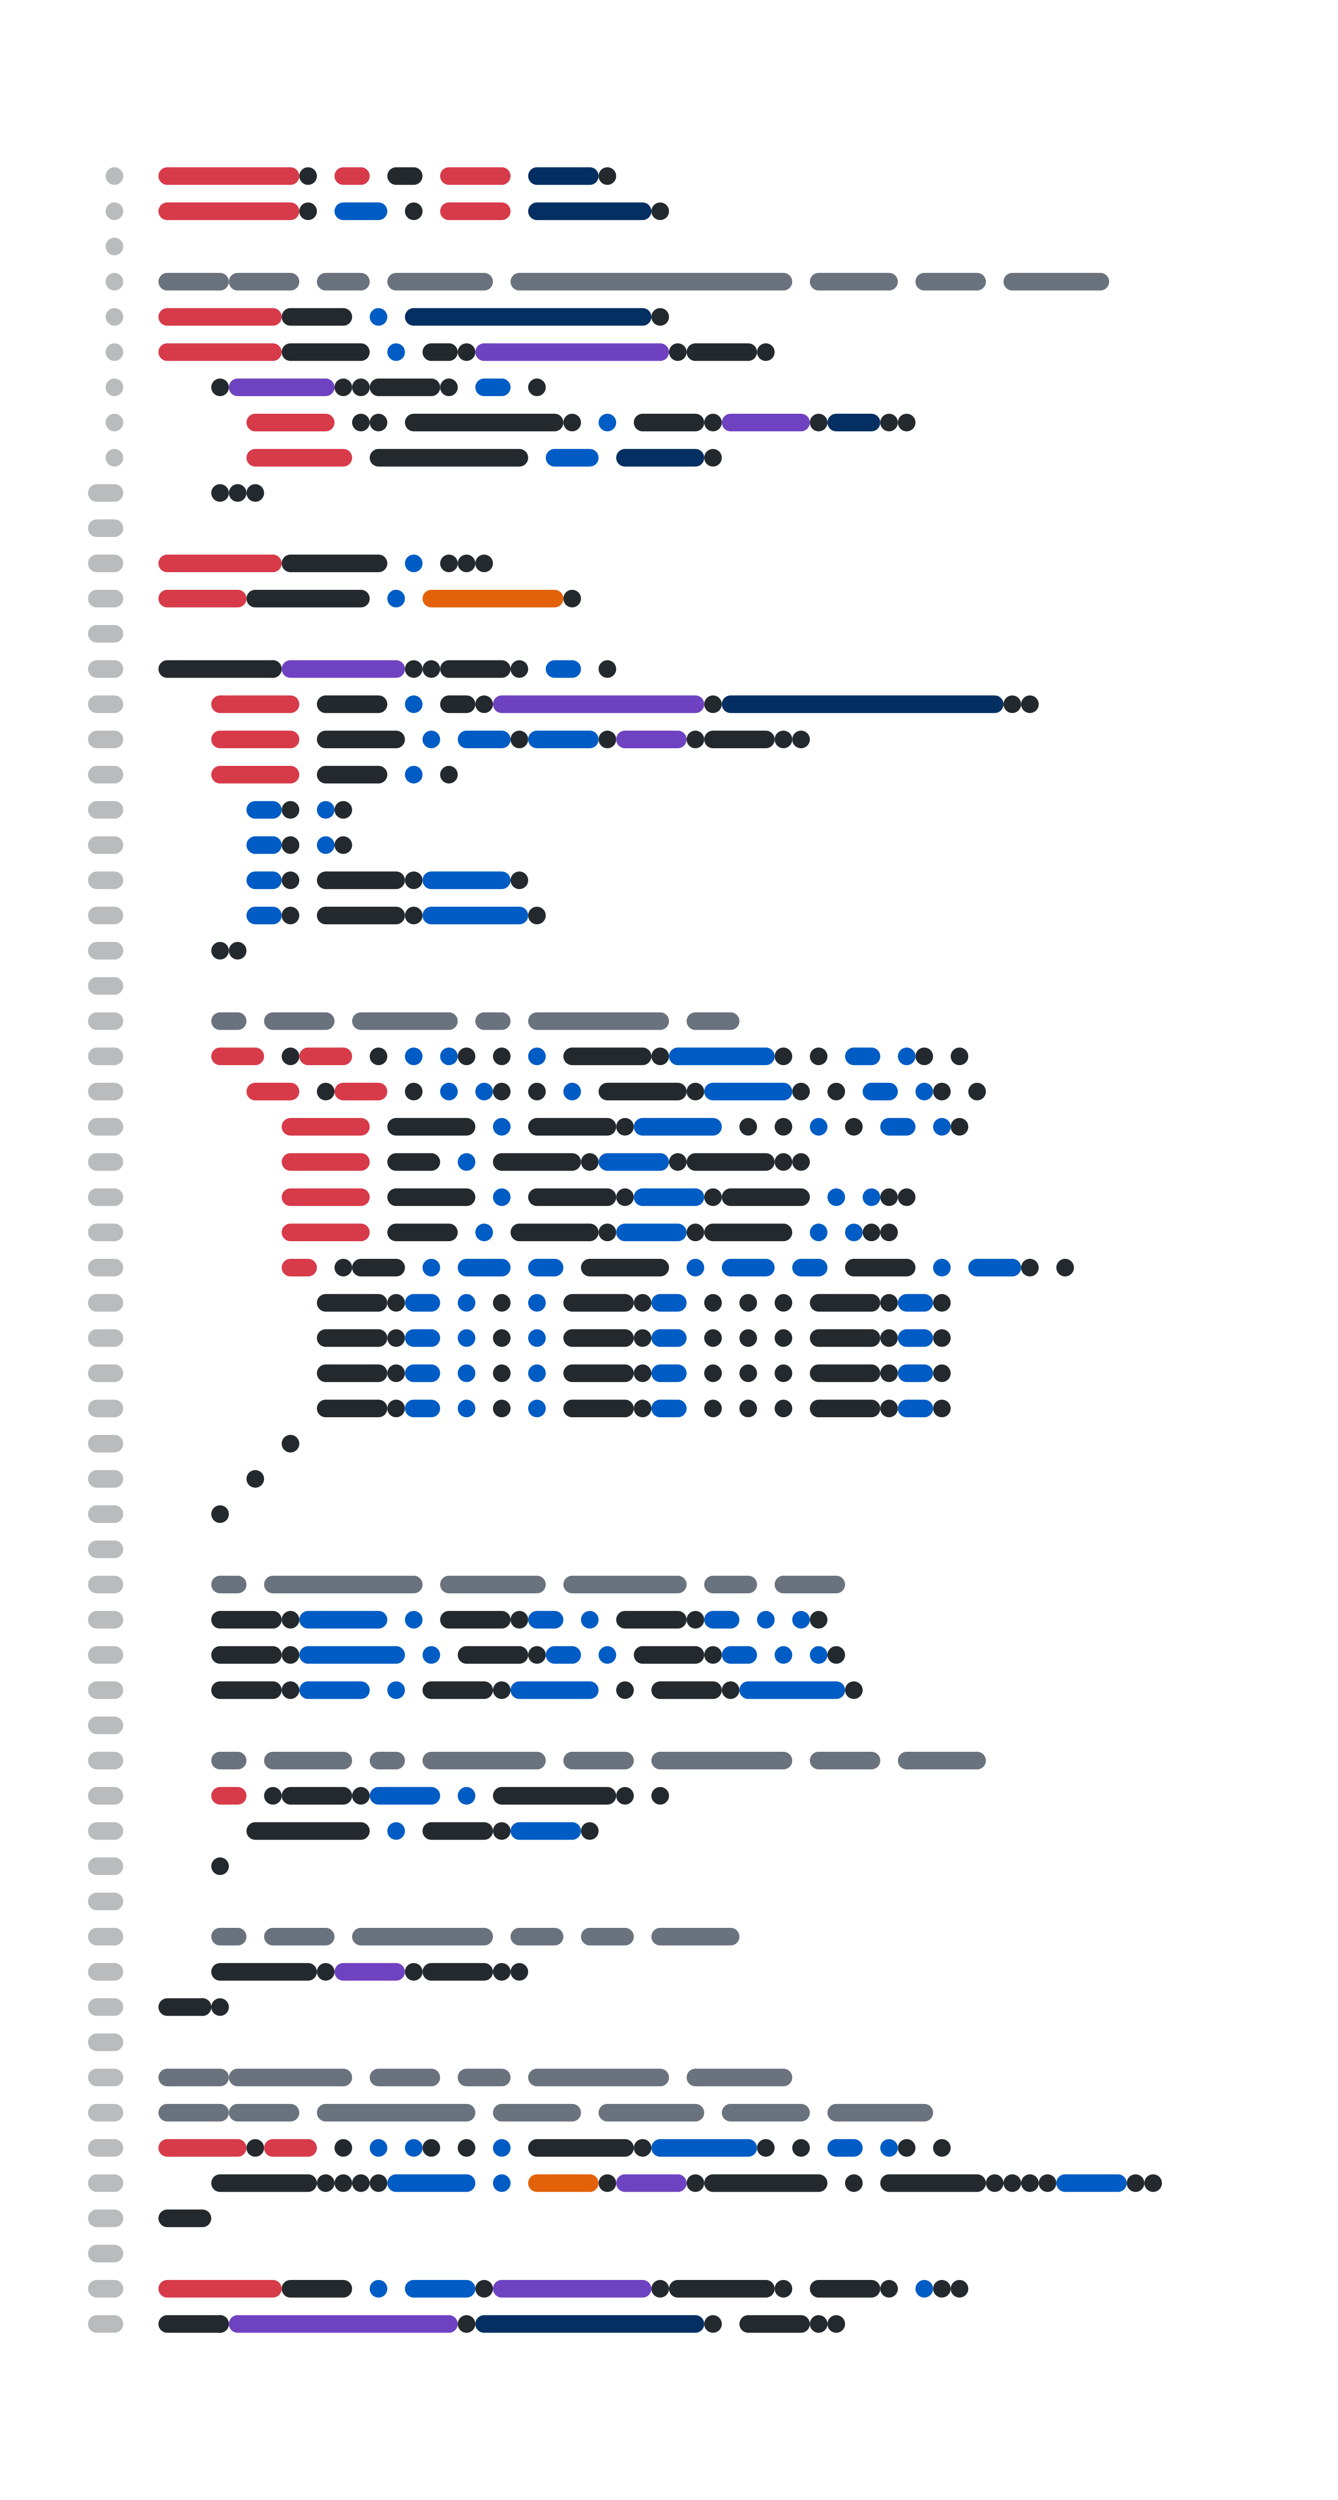 <svg xmlns="http://www.w3.org/2000/svg" xmlns:xlink="http://www.w3.org/1999/xlink" width="380" height="710" viewBox="0 0 380 710">
  <rect class="background" x="0" y="0" width="380" height="710" fill="#ffffff" />
  <g class="code" stroke-linecap="round" stroke-width="5">
    <g class="line">
      <line x1="47.5" y1="50" x2="82.5" y2="50" stroke="#d73a49" />
      <line x1="87.5" y1="50" x2="87.5" y2="50" stroke="#24292e" />
      <line x1="97.5" y1="50" x2="102.5" y2="50" stroke="#d73a49" />
      <line x1="112.5" y1="50" x2="117.5" y2="50" stroke="#24292e" />
      <line x1="127.5" y1="50" x2="142.5" y2="50" stroke="#d73a49" />
      <line x1="152.5" y1="50" x2="167.5" y2="50" stroke="#032f62" />
      <line x1="172.5" y1="50" x2="172.5" y2="50" stroke="#24292e" />
    </g>
    <g class="line">
      <line x1="47.5" y1="60" x2="82.5" y2="60" stroke="#d73a49" />
      <line x1="87.5" y1="60" x2="87.5" y2="60" stroke="#24292e" />
      <line x1="97.5" y1="60" x2="107.5" y2="60" stroke="#005cc5" />
      <line x1="117.5" y1="60" x2="117.5" y2="60" stroke="#24292e" />
      <line x1="127.5" y1="60" x2="142.5" y2="60" stroke="#d73a49" />
      <line x1="152.5" y1="60" x2="182.5" y2="60" stroke="#032f62" />
      <line x1="187.5" y1="60" x2="187.5" y2="60" stroke="#24292e" />
    </g>
    <g class="line">
      <line x1="47.5" y1="80" x2="62.5" y2="80" stroke="#6a737d" />
      <line x1="67.5" y1="80" x2="82.5" y2="80" stroke="#6a737d" />
      <line x1="92.5" y1="80" x2="102.5" y2="80" stroke="#6a737d" />
      <line x1="112.5" y1="80" x2="137.5" y2="80" stroke="#6a737d" />
      <line x1="147.5" y1="80" x2="222.5" y2="80" stroke="#6a737d" />
      <line x1="232.5" y1="80" x2="252.5" y2="80" stroke="#6a737d" />
      <line x1="262.5" y1="80" x2="277.5" y2="80" stroke="#6a737d" />
      <line x1="287.5" y1="80" x2="312.5" y2="80" stroke="#6a737d" />
    </g>
    <g class="line">
      <line x1="47.5" y1="90" x2="77.5" y2="90" stroke="#d73a49" />
      <line x1="82.5" y1="90" x2="97.5" y2="90" stroke="#24292e" />
      <line x1="107.5" y1="90" x2="107.5" y2="90" stroke="#005cc5" />
      <line x1="117.5" y1="90" x2="182.5" y2="90" stroke="#032f62" />
      <line x1="187.5" y1="90" x2="187.5" y2="90" stroke="#24292e" />
    </g>
    <g class="line">
      <line x1="47.5" y1="100" x2="77.5" y2="100" stroke="#d73a49" />
      <line x1="82.5" y1="100" x2="102.5" y2="100" stroke="#24292e" />
      <line x1="112.5" y1="100" x2="112.5" y2="100" stroke="#005cc5" />
      <line x1="122.5" y1="100" x2="127.5" y2="100" stroke="#24292e" />
      <line x1="132.5" y1="100" x2="132.5" y2="100" stroke="#24292e" />
      <line x1="137.5" y1="100" x2="187.5" y2="100" stroke="#6f42c1" />
      <line x1="192.5" y1="100" x2="192.5" y2="100" stroke="#24292e" />
      <line x1="197.5" y1="100" x2="212.5" y2="100" stroke="#24292e" />
      <line x1="217.5" y1="100" x2="217.5" y2="100" stroke="#24292e" />
    </g>
    <g class="line">
      <line x1="62.5" y1="110" x2="62.5" y2="110" stroke="#24292e" />
      <line x1="67.5" y1="110" x2="92.5" y2="110" stroke="#6f42c1" />
      <line x1="97.5" y1="110" x2="97.5" y2="110" stroke="#24292e" />
      <line x1="102.5" y1="110" x2="102.5" y2="110" stroke="#24292e" />
      <line x1="107.5" y1="110" x2="122.5" y2="110" stroke="#24292e" />
      <line x1="127.5" y1="110" x2="127.5" y2="110" stroke="#24292e" />
      <line x1="137.5" y1="110" x2="142.5" y2="110" stroke="#005cc5" />
      <line x1="152.5" y1="110" x2="152.5" y2="110" stroke="#24292e" />
    </g>
    <g class="line">
      <line x1="72.5" y1="120" x2="92.5" y2="120" stroke="#d73a49" />
      <line x1="102.5" y1="120" x2="102.5" y2="120" stroke="#24292e" />
      <line x1="107.5" y1="120" x2="107.5" y2="120" stroke="#24292e" />
      <line x1="117.5" y1="120" x2="157.5" y2="120" stroke="#24292e" />
      <line x1="162.5" y1="120" x2="162.5" y2="120" stroke="#24292e" />
      <line x1="172.5" y1="120" x2="172.5" y2="120" stroke="#005cc5" />
      <line x1="182.5" y1="120" x2="197.5" y2="120" stroke="#24292e" />
      <line x1="202.5" y1="120" x2="202.5" y2="120" stroke="#24292e" />
      <line x1="207.5" y1="120" x2="227.5" y2="120" stroke="#6f42c1" />
      <line x1="232.5" y1="120" x2="232.5" y2="120" stroke="#24292e" />
      <line x1="237.5" y1="120" x2="247.5" y2="120" stroke="#032f62" />
      <line x1="252.5" y1="120" x2="252.5" y2="120" stroke="#24292e" />
      <line x1="257.5" y1="120" x2="257.5" y2="120" stroke="#24292e" />
    </g>
    <g class="line">
      <line x1="72.5" y1="130" x2="97.5" y2="130" stroke="#d73a49" />
      <line x1="107.5" y1="130" x2="147.5" y2="130" stroke="#24292e" />
      <line x1="157.5" y1="130" x2="167.5" y2="130" stroke="#005cc5" />
      <line x1="177.5" y1="130" x2="197.5" y2="130" stroke="#032f62" />
      <line x1="202.5" y1="130" x2="202.5" y2="130" stroke="#24292e" />
    </g>
    <g class="line">
      <line x1="62.5" y1="140" x2="62.5" y2="140" stroke="#24292e" />
      <line x1="67.5" y1="140" x2="67.5" y2="140" stroke="#24292e" />
      <line x1="72.5" y1="140" x2="72.5" y2="140" stroke="#24292e" />
    </g>
    <g class="line">
      <line x1="47.5" y1="160" x2="77.5" y2="160" stroke="#d73a49" />
      <line x1="82.5" y1="160" x2="107.5" y2="160" stroke="#24292e" />
      <line x1="117.5" y1="160" x2="117.5" y2="160" stroke="#005cc5" />
      <line x1="127.5" y1="160" x2="127.5" y2="160" stroke="#24292e" />
      <line x1="132.5" y1="160" x2="132.5" y2="160" stroke="#24292e" />
      <line x1="137.5" y1="160" x2="137.5" y2="160" stroke="#24292e" />
    </g>
    <g class="line">
      <line x1="47.5" y1="170" x2="67.5" y2="170" stroke="#d73a49" />
      <line x1="72.5" y1="170" x2="102.5" y2="170" stroke="#24292e" />
      <line x1="112.5" y1="170" x2="112.5" y2="170" stroke="#005cc5" />
      <line x1="122.5" y1="170" x2="157.5" y2="170" stroke="#e36209" />
      <line x1="162.5" y1="170" x2="162.5" y2="170" stroke="#24292e" />
    </g>
    <g class="line">
      <line x1="47.5" y1="190" x2="77.5" y2="190" stroke="#24292e" />
      <line x1="77.5" y1="190" x2="77.5" y2="190" stroke="#24292e" />
      <line x1="82.5" y1="190" x2="112.5" y2="190" stroke="#6f42c1" />
      <line x1="117.5" y1="190" x2="117.5" y2="190" stroke="#24292e" />
      <line x1="122.5" y1="190" x2="122.5" y2="190" stroke="#24292e" />
      <line x1="127.5" y1="190" x2="142.5" y2="190" stroke="#24292e" />
      <line x1="147.5" y1="190" x2="147.5" y2="190" stroke="#24292e" />
      <line x1="157.5" y1="190" x2="162.5" y2="190" stroke="#005cc5" />
      <line x1="172.5" y1="190" x2="172.5" y2="190" stroke="#24292e" />
    </g>
    <g class="line">
      <line x1="62.5" y1="200" x2="82.5" y2="200" stroke="#d73a49" />
      <line x1="92.5" y1="200" x2="107.5" y2="200" stroke="#24292e" />
      <line x1="117.5" y1="200" x2="117.5" y2="200" stroke="#005cc5" />
      <line x1="127.5" y1="200" x2="132.5" y2="200" stroke="#24292e" />
      <line x1="137.5" y1="200" x2="137.5" y2="200" stroke="#24292e" />
      <line x1="142.5" y1="200" x2="197.5" y2="200" stroke="#6f42c1" />
      <line x1="202.5" y1="200" x2="202.5" y2="200" stroke="#24292e" />
      <line x1="207.5" y1="200" x2="282.5" y2="200" stroke="#032f62" />
      <line x1="287.5" y1="200" x2="287.5" y2="200" stroke="#24292e" />
      <line x1="292.5" y1="200" x2="292.5" y2="200" stroke="#24292e" />
    </g>
    <g class="line">
      <line x1="62.5" y1="210" x2="82.5" y2="210" stroke="#d73a49" />
      <line x1="92.5" y1="210" x2="112.5" y2="210" stroke="#24292e" />
      <line x1="122.5" y1="210" x2="122.5" y2="210" stroke="#005cc5" />
      <line x1="132.5" y1="210" x2="142.5" y2="210" stroke="#005cc5" />
      <line x1="147.5" y1="210" x2="147.5" y2="210" stroke="#24292e" />
      <line x1="152.5" y1="210" x2="167.5" y2="210" stroke="#005cc5" />
      <line x1="172.5" y1="210" x2="172.5" y2="210" stroke="#24292e" />
      <line x1="177.5" y1="210" x2="192.5" y2="210" stroke="#6f42c1" />
      <line x1="197.5" y1="210" x2="197.5" y2="210" stroke="#24292e" />
      <line x1="202.5" y1="210" x2="217.5" y2="210" stroke="#24292e" />
      <line x1="222.5" y1="210" x2="222.5" y2="210" stroke="#24292e" />
      <line x1="227.5" y1="210" x2="227.5" y2="210" stroke="#24292e" />
    </g>
    <g class="line">
      <line x1="62.5" y1="220" x2="82.5" y2="220" stroke="#d73a49" />
      <line x1="92.5" y1="220" x2="107.5" y2="220" stroke="#24292e" />
      <line x1="117.5" y1="220" x2="117.5" y2="220" stroke="#005cc5" />
      <line x1="127.5" y1="220" x2="127.5" y2="220" stroke="#24292e" />
    </g>
    <g class="line">
      <line x1="72.5" y1="230" x2="77.5" y2="230" stroke="#005cc5" />
      <line x1="82.5" y1="230" x2="82.5" y2="230" stroke="#24292e" />
      <line x1="92.5" y1="230" x2="92.5" y2="230" stroke="#005cc5" />
      <line x1="97.5" y1="230" x2="97.5" y2="230" stroke="#24292e" />
    </g>
    <g class="line">
      <line x1="72.5" y1="240" x2="77.5" y2="240" stroke="#005cc5" />
      <line x1="82.5" y1="240" x2="82.5" y2="240" stroke="#24292e" />
      <line x1="92.5" y1="240" x2="92.5" y2="240" stroke="#005cc5" />
      <line x1="97.5" y1="240" x2="97.5" y2="240" stroke="#24292e" />
    </g>
    <g class="line">
      <line x1="72.5" y1="250" x2="77.5" y2="250" stroke="#005cc5" />
      <line x1="82.5" y1="250" x2="82.5" y2="250" stroke="#24292e" />
      <line x1="92.5" y1="250" x2="112.5" y2="250" stroke="#24292e" />
      <line x1="117.5" y1="250" x2="117.5" y2="250" stroke="#24292e" />
      <line x1="122.5" y1="250" x2="142.5" y2="250" stroke="#005cc5" />
      <line x1="147.5" y1="250" x2="147.5" y2="250" stroke="#24292e" />
    </g>
    <g class="line">
      <line x1="72.5" y1="260" x2="77.5" y2="260" stroke="#005cc5" />
      <line x1="82.5" y1="260" x2="82.5" y2="260" stroke="#24292e" />
      <line x1="92.5" y1="260" x2="112.5" y2="260" stroke="#24292e" />
      <line x1="117.5" y1="260" x2="117.5" y2="260" stroke="#24292e" />
      <line x1="122.5" y1="260" x2="147.5" y2="260" stroke="#005cc5" />
      <line x1="152.5" y1="260" x2="152.5" y2="260" stroke="#24292e" />
    </g>
    <g class="line">
      <line x1="62.5" y1="270" x2="62.5" y2="270" stroke="#24292e" />
      <line x1="67.5" y1="270" x2="67.5" y2="270" stroke="#24292e" />
    </g>
    <g class="line">
      <line x1="62.5" y1="290" x2="67.5" y2="290" stroke="#6a737d" />
      <line x1="77.5" y1="290" x2="92.5" y2="290" stroke="#6a737d" />
      <line x1="102.5" y1="290" x2="127.5" y2="290" stroke="#6a737d" />
      <line x1="137.5" y1="290" x2="142.5" y2="290" stroke="#6a737d" />
      <line x1="152.5" y1="290" x2="187.5" y2="290" stroke="#6a737d" />
      <line x1="197.5" y1="290" x2="207.5" y2="290" stroke="#6a737d" />
    </g>
    <g class="line">
      <line x1="62.5" y1="300" x2="72.5" y2="300" stroke="#d73a49" />
      <line x1="82.5" y1="300" x2="82.5" y2="300" stroke="#24292e" />
      <line x1="87.5" y1="300" x2="97.5" y2="300" stroke="#d73a49" />
      <line x1="107.5" y1="300" x2="107.5" y2="300" stroke="#24292e" />
      <line x1="117.5" y1="300" x2="117.5" y2="300" stroke="#005cc5" />
      <line x1="127.5" y1="300" x2="127.5" y2="300" stroke="#005cc5" />
      <line x1="132.5" y1="300" x2="132.5" y2="300" stroke="#24292e" />
      <line x1="142.5" y1="300" x2="142.5" y2="300" stroke="#24292e" />
      <line x1="152.5" y1="300" x2="152.5" y2="300" stroke="#005cc5" />
      <line x1="162.5" y1="300" x2="182.5" y2="300" stroke="#24292e" />
      <line x1="187.5" y1="300" x2="187.5" y2="300" stroke="#24292e" />
      <line x1="192.5" y1="300" x2="217.5" y2="300" stroke="#005cc5" />
      <line x1="222.5" y1="300" x2="222.5" y2="300" stroke="#24292e" />
      <line x1="232.5" y1="300" x2="232.5" y2="300" stroke="#24292e" />
      <line x1="242.5" y1="300" x2="247.5" y2="300" stroke="#005cc5" />
      <line x1="257.5" y1="300" x2="257.5" y2="300" stroke="#005cc5" />
      <line x1="262.5" y1="300" x2="262.5" y2="300" stroke="#24292e" />
      <line x1="272.5" y1="300" x2="272.5" y2="300" stroke="#24292e" />
    </g>
    <g class="line">
      <line x1="72.5" y1="310" x2="82.5" y2="310" stroke="#d73a49" />
      <line x1="92.5" y1="310" x2="92.5" y2="310" stroke="#24292e" />
      <line x1="97.5" y1="310" x2="107.5" y2="310" stroke="#d73a49" />
      <line x1="117.5" y1="310" x2="117.5" y2="310" stroke="#24292e" />
      <line x1="127.5" y1="310" x2="127.5" y2="310" stroke="#005cc5" />
      <line x1="137.5" y1="310" x2="137.5" y2="310" stroke="#005cc5" />
      <line x1="142.5" y1="310" x2="142.5" y2="310" stroke="#24292e" />
      <line x1="152.5" y1="310" x2="152.5" y2="310" stroke="#24292e" />
      <line x1="162.5" y1="310" x2="162.5" y2="310" stroke="#005cc5" />
      <line x1="172.5" y1="310" x2="192.5" y2="310" stroke="#24292e" />
      <line x1="197.5" y1="310" x2="197.5" y2="310" stroke="#24292e" />
      <line x1="202.5" y1="310" x2="222.5" y2="310" stroke="#005cc5" />
      <line x1="227.5" y1="310" x2="227.5" y2="310" stroke="#24292e" />
      <line x1="237.5" y1="310" x2="237.5" y2="310" stroke="#24292e" />
      <line x1="247.5" y1="310" x2="252.5" y2="310" stroke="#005cc5" />
      <line x1="262.5" y1="310" x2="262.5" y2="310" stroke="#005cc5" />
      <line x1="267.5" y1="310" x2="267.5" y2="310" stroke="#24292e" />
      <line x1="277.5" y1="310" x2="277.5" y2="310" stroke="#24292e" />
    </g>
    <g class="line">
      <line x1="82.5" y1="320" x2="102.5" y2="320" stroke="#d73a49" />
      <line x1="112.5" y1="320" x2="132.5" y2="320" stroke="#24292e" />
      <line x1="142.5" y1="320" x2="142.5" y2="320" stroke="#005cc5" />
      <line x1="152.5" y1="320" x2="172.5" y2="320" stroke="#24292e" />
      <line x1="177.5" y1="320" x2="177.5" y2="320" stroke="#24292e" />
      <line x1="182.5" y1="320" x2="202.5" y2="320" stroke="#005cc5" />
      <line x1="212.5" y1="320" x2="212.5" y2="320" stroke="#24292e" />
      <line x1="222.5" y1="320" x2="222.5" y2="320" stroke="#24292e" />
      <line x1="232.5" y1="320" x2="232.5" y2="320" stroke="#005cc5" />
      <line x1="242.5" y1="320" x2="242.5" y2="320" stroke="#24292e" />
      <line x1="252.5" y1="320" x2="257.5" y2="320" stroke="#005cc5" />
      <line x1="267.5" y1="320" x2="267.5" y2="320" stroke="#005cc5" />
      <line x1="272.5" y1="320" x2="272.5" y2="320" stroke="#24292e" />
    </g>
    <g class="line">
      <line x1="82.5" y1="330" x2="102.5" y2="330" stroke="#d73a49" />
      <line x1="112.5" y1="330" x2="122.5" y2="330" stroke="#24292e" />
      <line x1="132.5" y1="330" x2="132.5" y2="330" stroke="#005cc5" />
      <line x1="142.5" y1="330" x2="162.5" y2="330" stroke="#24292e" />
      <line x1="167.5" y1="330" x2="167.5" y2="330" stroke="#24292e" />
      <line x1="172.5" y1="330" x2="187.5" y2="330" stroke="#005cc5" />
      <line x1="192.5" y1="330" x2="192.5" y2="330" stroke="#24292e" />
      <line x1="197.5" y1="330" x2="217.5" y2="330" stroke="#24292e" />
      <line x1="222.5" y1="330" x2="222.5" y2="330" stroke="#24292e" />
      <line x1="227.5" y1="330" x2="227.5" y2="330" stroke="#24292e" />
    </g>
    <g class="line">
      <line x1="82.5" y1="340" x2="102.5" y2="340" stroke="#d73a49" />
      <line x1="112.5" y1="340" x2="132.5" y2="340" stroke="#24292e" />
      <line x1="142.5" y1="340" x2="142.5" y2="340" stroke="#005cc5" />
      <line x1="152.5" y1="340" x2="172.5" y2="340" stroke="#24292e" />
      <line x1="177.5" y1="340" x2="177.5" y2="340" stroke="#24292e" />
      <line x1="182.5" y1="340" x2="197.5" y2="340" stroke="#005cc5" />
      <line x1="202.5" y1="340" x2="202.5" y2="340" stroke="#24292e" />
      <line x1="207.5" y1="340" x2="227.5" y2="340" stroke="#24292e" />
      <line x1="237.5" y1="340" x2="237.5" y2="340" stroke="#005cc5" />
      <line x1="247.5" y1="340" x2="247.5" y2="340" stroke="#005cc5" />
      <line x1="252.5" y1="340" x2="252.5" y2="340" stroke="#24292e" />
      <line x1="257.5" y1="340" x2="257.5" y2="340" stroke="#24292e" />
    </g>
    <g class="line">
      <line x1="82.5" y1="350" x2="102.5" y2="350" stroke="#d73a49" />
      <line x1="112.5" y1="350" x2="127.5" y2="350" stroke="#24292e" />
      <line x1="137.5" y1="350" x2="137.5" y2="350" stroke="#005cc5" />
      <line x1="147.5" y1="350" x2="167.5" y2="350" stroke="#24292e" />
      <line x1="172.5" y1="350" x2="172.5" y2="350" stroke="#24292e" />
      <line x1="177.5" y1="350" x2="192.5" y2="350" stroke="#005cc5" />
      <line x1="197.5" y1="350" x2="197.5" y2="350" stroke="#24292e" />
      <line x1="202.5" y1="350" x2="222.5" y2="350" stroke="#24292e" />
      <line x1="232.5" y1="350" x2="232.5" y2="350" stroke="#005cc5" />
      <line x1="242.5" y1="350" x2="242.5" y2="350" stroke="#005cc5" />
      <line x1="247.5" y1="350" x2="247.5" y2="350" stroke="#24292e" />
      <line x1="252.5" y1="350" x2="252.5" y2="350" stroke="#24292e" />
    </g>
    <g class="line">
      <line x1="82.5" y1="360" x2="87.5" y2="360" stroke="#d73a49" />
      <line x1="97.5" y1="360" x2="97.5" y2="360" stroke="#24292e" />
      <line x1="102.5" y1="360" x2="112.5" y2="360" stroke="#24292e" />
      <line x1="122.5" y1="360" x2="122.5" y2="360" stroke="#005cc5" />
      <line x1="132.5" y1="360" x2="142.5" y2="360" stroke="#005cc5" />
      <line x1="152.5" y1="360" x2="157.5" y2="360" stroke="#005cc5" />
      <line x1="167.5" y1="360" x2="187.5" y2="360" stroke="#24292e" />
      <line x1="197.5" y1="360" x2="197.5" y2="360" stroke="#005cc5" />
      <line x1="207.5" y1="360" x2="217.5" y2="360" stroke="#005cc5" />
      <line x1="227.5" y1="360" x2="232.5" y2="360" stroke="#005cc5" />
      <line x1="242.5" y1="360" x2="257.5" y2="360" stroke="#24292e" />
      <line x1="267.5" y1="360" x2="267.5" y2="360" stroke="#005cc5" />
      <line x1="277.5" y1="360" x2="287.5" y2="360" stroke="#005cc5" />
      <line x1="292.5" y1="360" x2="292.5" y2="360" stroke="#24292e" />
      <line x1="302.5" y1="360" x2="302.5" y2="360" stroke="#24292e" />
    </g>
    <g class="line">
      <line x1="92.5" y1="370" x2="107.5" y2="370" stroke="#24292e" />
      <line x1="112.5" y1="370" x2="112.5" y2="370" stroke="#24292e" />
      <line x1="117.5" y1="370" x2="122.5" y2="370" stroke="#005cc5" />
      <line x1="132.5" y1="370" x2="132.5" y2="370" stroke="#005cc5" />
      <line x1="142.5" y1="370" x2="142.5" y2="370" stroke="#24292e" />
      <line x1="152.5" y1="370" x2="152.5" y2="370" stroke="#005cc5" />
      <line x1="162.5" y1="370" x2="177.5" y2="370" stroke="#24292e" />
      <line x1="182.5" y1="370" x2="182.5" y2="370" stroke="#24292e" />
      <line x1="187.5" y1="370" x2="192.5" y2="370" stroke="#005cc5" />
      <line x1="202.5" y1="370" x2="202.5" y2="370" stroke="#24292e" />
      <line x1="212.5" y1="370" x2="212.5" y2="370" stroke="#24292e" />
      <line x1="222.5" y1="370" x2="222.5" y2="370" stroke="#24292e" />
      <line x1="232.5" y1="370" x2="247.5" y2="370" stroke="#24292e" />
      <line x1="252.5" y1="370" x2="252.5" y2="370" stroke="#24292e" />
      <line x1="257.5" y1="370" x2="262.5" y2="370" stroke="#005cc5" />
      <line x1="267.5" y1="370" x2="267.5" y2="370" stroke="#24292e" />
    </g>
    <g class="line">
      <line x1="92.5" y1="380" x2="107.5" y2="380" stroke="#24292e" />
      <line x1="112.5" y1="380" x2="112.5" y2="380" stroke="#24292e" />
      <line x1="117.5" y1="380" x2="122.5" y2="380" stroke="#005cc5" />
      <line x1="132.5" y1="380" x2="132.5" y2="380" stroke="#005cc5" />
      <line x1="142.5" y1="380" x2="142.5" y2="380" stroke="#24292e" />
      <line x1="152.5" y1="380" x2="152.5" y2="380" stroke="#005cc5" />
      <line x1="162.5" y1="380" x2="177.5" y2="380" stroke="#24292e" />
      <line x1="182.5" y1="380" x2="182.5" y2="380" stroke="#24292e" />
      <line x1="187.5" y1="380" x2="192.5" y2="380" stroke="#005cc5" />
      <line x1="202.5" y1="380" x2="202.5" y2="380" stroke="#24292e" />
      <line x1="212.5" y1="380" x2="212.5" y2="380" stroke="#24292e" />
      <line x1="222.5" y1="380" x2="222.5" y2="380" stroke="#24292e" />
      <line x1="232.5" y1="380" x2="247.5" y2="380" stroke="#24292e" />
      <line x1="252.5" y1="380" x2="252.5" y2="380" stroke="#24292e" />
      <line x1="257.5" y1="380" x2="262.5" y2="380" stroke="#005cc5" />
      <line x1="267.5" y1="380" x2="267.5" y2="380" stroke="#24292e" />
    </g>
    <g class="line">
      <line x1="92.5" y1="390" x2="107.5" y2="390" stroke="#24292e" />
      <line x1="112.5" y1="390" x2="112.5" y2="390" stroke="#24292e" />
      <line x1="117.5" y1="390" x2="122.5" y2="390" stroke="#005cc5" />
      <line x1="132.5" y1="390" x2="132.5" y2="390" stroke="#005cc5" />
      <line x1="142.5" y1="390" x2="142.5" y2="390" stroke="#24292e" />
      <line x1="152.5" y1="390" x2="152.5" y2="390" stroke="#005cc5" />
      <line x1="162.5" y1="390" x2="177.5" y2="390" stroke="#24292e" />
      <line x1="182.5" y1="390" x2="182.5" y2="390" stroke="#24292e" />
      <line x1="187.5" y1="390" x2="192.5" y2="390" stroke="#005cc5" />
      <line x1="202.5" y1="390" x2="202.5" y2="390" stroke="#24292e" />
      <line x1="212.5" y1="390" x2="212.5" y2="390" stroke="#24292e" />
      <line x1="222.5" y1="390" x2="222.5" y2="390" stroke="#24292e" />
      <line x1="232.5" y1="390" x2="247.5" y2="390" stroke="#24292e" />
      <line x1="252.5" y1="390" x2="252.5" y2="390" stroke="#24292e" />
      <line x1="257.5" y1="390" x2="262.5" y2="390" stroke="#005cc5" />
      <line x1="267.5" y1="390" x2="267.5" y2="390" stroke="#24292e" />
    </g>
    <g class="line">
      <line x1="92.5" y1="400" x2="107.5" y2="400" stroke="#24292e" />
      <line x1="112.5" y1="400" x2="112.5" y2="400" stroke="#24292e" />
      <line x1="117.5" y1="400" x2="122.5" y2="400" stroke="#005cc5" />
      <line x1="132.5" y1="400" x2="132.5" y2="400" stroke="#005cc5" />
      <line x1="142.5" y1="400" x2="142.5" y2="400" stroke="#24292e" />
      <line x1="152.5" y1="400" x2="152.5" y2="400" stroke="#005cc5" />
      <line x1="162.5" y1="400" x2="177.5" y2="400" stroke="#24292e" />
      <line x1="182.5" y1="400" x2="182.5" y2="400" stroke="#24292e" />
      <line x1="187.5" y1="400" x2="192.5" y2="400" stroke="#005cc5" />
      <line x1="202.5" y1="400" x2="202.5" y2="400" stroke="#24292e" />
      <line x1="212.5" y1="400" x2="212.5" y2="400" stroke="#24292e" />
      <line x1="222.5" y1="400" x2="222.5" y2="400" stroke="#24292e" />
      <line x1="232.5" y1="400" x2="247.5" y2="400" stroke="#24292e" />
      <line x1="252.5" y1="400" x2="252.5" y2="400" stroke="#24292e" />
      <line x1="257.5" y1="400" x2="262.5" y2="400" stroke="#005cc5" />
      <line x1="267.5" y1="400" x2="267.5" y2="400" stroke="#24292e" />
    </g>
    <g class="line">
      <line x1="82.5" y1="410" x2="82.5" y2="410" stroke="#24292e" />
    </g>
    <g class="line">
      <line x1="72.5" y1="420" x2="72.5" y2="420" stroke="#24292e" />
    </g>
    <g class="line">
      <line x1="62.5" y1="430" x2="62.5" y2="430" stroke="#24292e" />
    </g>
    <g class="line">
      <line x1="62.5" y1="450" x2="67.5" y2="450" stroke="#6a737d" />
      <line x1="77.5" y1="450" x2="117.5" y2="450" stroke="#6a737d" />
      <line x1="127.5" y1="450" x2="152.5" y2="450" stroke="#6a737d" />
      <line x1="162.5" y1="450" x2="192.5" y2="450" stroke="#6a737d" />
      <line x1="202.5" y1="450" x2="212.5" y2="450" stroke="#6a737d" />
      <line x1="222.5" y1="450" x2="237.5" y2="450" stroke="#6a737d" />
    </g>
    <g class="line">
      <line x1="62.5" y1="460" x2="77.5" y2="460" stroke="#24292e" />
      <line x1="82.5" y1="460" x2="82.5" y2="460" stroke="#24292e" />
      <line x1="87.5" y1="460" x2="107.5" y2="460" stroke="#005cc5" />
      <line x1="117.5" y1="460" x2="117.5" y2="460" stroke="#005cc5" />
      <line x1="127.5" y1="460" x2="142.5" y2="460" stroke="#24292e" />
      <line x1="147.5" y1="460" x2="147.5" y2="460" stroke="#24292e" />
      <line x1="152.5" y1="460" x2="157.5" y2="460" stroke="#005cc5" />
      <line x1="167.5" y1="460" x2="167.5" y2="460" stroke="#005cc5" />
      <line x1="177.5" y1="460" x2="192.5" y2="460" stroke="#24292e" />
      <line x1="197.5" y1="460" x2="197.5" y2="460" stroke="#24292e" />
      <line x1="202.5" y1="460" x2="207.5" y2="460" stroke="#005cc5" />
      <line x1="217.5" y1="460" x2="217.5" y2="460" stroke="#005cc5" />
      <line x1="227.5" y1="460" x2="227.5" y2="460" stroke="#005cc5" />
      <line x1="232.5" y1="460" x2="232.5" y2="460" stroke="#24292e" />
    </g>
    <g class="line">
      <line x1="62.5" y1="470" x2="77.5" y2="470" stroke="#24292e" />
      <line x1="82.5" y1="470" x2="82.5" y2="470" stroke="#24292e" />
      <line x1="87.5" y1="470" x2="112.5" y2="470" stroke="#005cc5" />
      <line x1="122.5" y1="470" x2="122.5" y2="470" stroke="#005cc5" />
      <line x1="132.5" y1="470" x2="147.5" y2="470" stroke="#24292e" />
      <line x1="152.5" y1="470" x2="152.5" y2="470" stroke="#24292e" />
      <line x1="157.5" y1="470" x2="162.5" y2="470" stroke="#005cc5" />
      <line x1="172.5" y1="470" x2="172.5" y2="470" stroke="#005cc5" />
      <line x1="182.5" y1="470" x2="197.5" y2="470" stroke="#24292e" />
      <line x1="202.5" y1="470" x2="202.5" y2="470" stroke="#24292e" />
      <line x1="207.5" y1="470" x2="212.5" y2="470" stroke="#005cc5" />
      <line x1="222.5" y1="470" x2="222.5" y2="470" stroke="#005cc5" />
      <line x1="232.5" y1="470" x2="232.5" y2="470" stroke="#005cc5" />
      <line x1="237.5" y1="470" x2="237.5" y2="470" stroke="#24292e" />
    </g>
    <g class="line">
      <line x1="62.5" y1="480" x2="77.5" y2="480" stroke="#24292e" />
      <line x1="82.5" y1="480" x2="82.5" y2="480" stroke="#24292e" />
      <line x1="87.5" y1="480" x2="102.5" y2="480" stroke="#005cc5" />
      <line x1="112.5" y1="480" x2="112.5" y2="480" stroke="#005cc5" />
      <line x1="122.5" y1="480" x2="137.5" y2="480" stroke="#24292e" />
      <line x1="142.5" y1="480" x2="142.5" y2="480" stroke="#24292e" />
      <line x1="147.5" y1="480" x2="167.5" y2="480" stroke="#005cc5" />
      <line x1="177.5" y1="480" x2="177.5" y2="480" stroke="#24292e" />
      <line x1="187.5" y1="480" x2="202.5" y2="480" stroke="#24292e" />
      <line x1="207.5" y1="480" x2="207.5" y2="480" stroke="#24292e" />
      <line x1="212.5" y1="480" x2="237.5" y2="480" stroke="#005cc5" />
      <line x1="242.5" y1="480" x2="242.5" y2="480" stroke="#24292e" />
    </g>
    <g class="line">
      <line x1="62.5" y1="500" x2="67.5" y2="500" stroke="#6a737d" />
      <line x1="77.5" y1="500" x2="97.5" y2="500" stroke="#6a737d" />
      <line x1="107.5" y1="500" x2="112.5" y2="500" stroke="#6a737d" />
      <line x1="122.5" y1="500" x2="152.5" y2="500" stroke="#6a737d" />
      <line x1="162.5" y1="500" x2="177.5" y2="500" stroke="#6a737d" />
      <line x1="187.5" y1="500" x2="222.5" y2="500" stroke="#6a737d" />
      <line x1="232.5" y1="500" x2="247.5" y2="500" stroke="#6a737d" />
      <line x1="257.5" y1="500" x2="277.5" y2="500" stroke="#6a737d" />
    </g>
    <g class="line">
      <line x1="62.5" y1="510" x2="67.5" y2="510" stroke="#d73a49" />
      <line x1="77.5" y1="510" x2="77.5" y2="510" stroke="#24292e" />
      <line x1="82.5" y1="510" x2="97.5" y2="510" stroke="#24292e" />
      <line x1="102.5" y1="510" x2="102.5" y2="510" stroke="#24292e" />
      <line x1="107.5" y1="510" x2="122.5" y2="510" stroke="#005cc5" />
      <line x1="132.5" y1="510" x2="132.5" y2="510" stroke="#005cc5" />
      <line x1="142.5" y1="510" x2="172.5" y2="510" stroke="#24292e" />
      <line x1="177.5" y1="510" x2="177.5" y2="510" stroke="#24292e" />
      <line x1="187.5" y1="510" x2="187.5" y2="510" stroke="#24292e" />
    </g>
    <g class="line">
      <line x1="72.5" y1="520" x2="102.5" y2="520" stroke="#24292e" />
      <line x1="112.5" y1="520" x2="112.5" y2="520" stroke="#005cc5" />
      <line x1="122.5" y1="520" x2="137.5" y2="520" stroke="#24292e" />
      <line x1="142.5" y1="520" x2="142.5" y2="520" stroke="#24292e" />
      <line x1="147.5" y1="520" x2="162.5" y2="520" stroke="#005cc5" />
      <line x1="167.5" y1="520" x2="167.5" y2="520" stroke="#24292e" />
    </g>
    <g class="line">
      <line x1="62.5" y1="530" x2="62.5" y2="530" stroke="#24292e" />
    </g>
    <g class="line">
      <line x1="62.5" y1="550" x2="67.5" y2="550" stroke="#6a737d" />
      <line x1="77.5" y1="550" x2="92.5" y2="550" stroke="#6a737d" />
      <line x1="102.5" y1="550" x2="137.5" y2="550" stroke="#6a737d" />
      <line x1="147.5" y1="550" x2="157.5" y2="550" stroke="#6a737d" />
      <line x1="167.5" y1="550" x2="177.5" y2="550" stroke="#6a737d" />
      <line x1="187.5" y1="550" x2="207.5" y2="550" stroke="#6a737d" />
    </g>
    <g class="line">
      <line x1="62.5" y1="560" x2="87.5" y2="560" stroke="#24292e" />
      <line x1="92.5" y1="560" x2="92.5" y2="560" stroke="#24292e" />
      <line x1="97.5" y1="560" x2="112.5" y2="560" stroke="#6f42c1" />
      <line x1="117.5" y1="560" x2="117.5" y2="560" stroke="#24292e" />
      <line x1="122.5" y1="560" x2="137.5" y2="560" stroke="#24292e" />
      <line x1="142.5" y1="560" x2="142.5" y2="560" stroke="#24292e" />
      <line x1="147.5" y1="560" x2="147.5" y2="560" stroke="#24292e" />
    </g>
    <g class="line">
      <line x1="47.5" y1="570" x2="57.5" y2="570" stroke="#24292e" />
      <line x1="57.5" y1="570" x2="57.5" y2="570" stroke="#24292e" />
      <line x1="62.5" y1="570" x2="62.5" y2="570" stroke="#24292e" />
    </g>
    <g class="line">
      <line x1="47.5" y1="590" x2="62.5" y2="590" stroke="#6a737d" />
      <line x1="67.5" y1="590" x2="97.5" y2="590" stroke="#6a737d" />
      <line x1="107.5" y1="590" x2="122.5" y2="590" stroke="#6a737d" />
      <line x1="132.5" y1="590" x2="142.5" y2="590" stroke="#6a737d" />
      <line x1="152.5" y1="590" x2="187.5" y2="590" stroke="#6a737d" />
      <line x1="197.5" y1="590" x2="222.5" y2="590" stroke="#6a737d" />
    </g>
    <g class="line">
      <line x1="47.5" y1="600" x2="62.5" y2="600" stroke="#6a737d" />
      <line x1="67.5" y1="600" x2="82.5" y2="600" stroke="#6a737d" />
      <line x1="92.5" y1="600" x2="132.5" y2="600" stroke="#6a737d" />
      <line x1="142.5" y1="600" x2="162.5" y2="600" stroke="#6a737d" />
      <line x1="172.5" y1="600" x2="197.5" y2="600" stroke="#6a737d" />
      <line x1="207.5" y1="600" x2="227.5" y2="600" stroke="#6a737d" />
      <line x1="237.5" y1="600" x2="262.5" y2="600" stroke="#6a737d" />
    </g>
    <g class="line">
      <line x1="47.5" y1="610" x2="67.5" y2="610" stroke="#d73a49" />
      <line x1="72.5" y1="610" x2="72.5" y2="610" stroke="#24292e" />
      <line x1="77.5" y1="610" x2="87.5" y2="610" stroke="#d73a49" />
      <line x1="97.5" y1="610" x2="97.5" y2="610" stroke="#24292e" />
      <line x1="107.5" y1="610" x2="107.5" y2="610" stroke="#005cc5" />
      <line x1="117.5" y1="610" x2="117.5" y2="610" stroke="#005cc5" />
      <line x1="122.5" y1="610" x2="122.5" y2="610" stroke="#24292e" />
      <line x1="132.5" y1="610" x2="132.5" y2="610" stroke="#24292e" />
      <line x1="142.5" y1="610" x2="142.5" y2="610" stroke="#005cc5" />
      <line x1="152.5" y1="610" x2="177.5" y2="610" stroke="#24292e" />
      <line x1="182.5" y1="610" x2="182.5" y2="610" stroke="#24292e" />
      <line x1="187.5" y1="610" x2="212.5" y2="610" stroke="#005cc5" />
      <line x1="217.5" y1="610" x2="217.5" y2="610" stroke="#24292e" />
      <line x1="227.5" y1="610" x2="227.5" y2="610" stroke="#24292e" />
      <line x1="237.5" y1="610" x2="242.5" y2="610" stroke="#005cc5" />
      <line x1="252.5" y1="610" x2="252.5" y2="610" stroke="#005cc5" />
      <line x1="257.5" y1="610" x2="257.5" y2="610" stroke="#24292e" />
      <line x1="267.5" y1="610" x2="267.5" y2="610" stroke="#24292e" />
    </g>
    <g class="line">
      <line x1="62.5" y1="620" x2="87.5" y2="620" stroke="#24292e" />
      <line x1="92.5" y1="620" x2="92.5" y2="620" stroke="#24292e" />
      <line x1="97.5" y1="620" x2="97.5" y2="620" stroke="#24292e" />
      <line x1="102.5" y1="620" x2="102.5" y2="620" stroke="#24292e" />
      <line x1="107.5" y1="620" x2="107.5" y2="620" stroke="#24292e" />
      <line x1="112.5" y1="620" x2="132.5" y2="620" stroke="#005cc5" />
      <line x1="142.5" y1="620" x2="142.5" y2="620" stroke="#005cc5" />
      <line x1="152.5" y1="620" x2="167.5" y2="620" stroke="#e36209" />
      <line x1="172.5" y1="620" x2="172.5" y2="620" stroke="#24292e" />
      <line x1="177.5" y1="620" x2="192.5" y2="620" stroke="#6f42c1" />
      <line x1="197.5" y1="620" x2="197.5" y2="620" stroke="#24292e" />
      <line x1="202.5" y1="620" x2="232.5" y2="620" stroke="#24292e" />
      <line x1="242.5" y1="620" x2="242.5" y2="620" stroke="#24292e" />
      <line x1="252.5" y1="620" x2="277.5" y2="620" stroke="#24292e" />
      <line x1="282.5" y1="620" x2="282.5" y2="620" stroke="#24292e" />
      <line x1="287.5" y1="620" x2="287.5" y2="620" stroke="#24292e" />
      <line x1="292.5" y1="620" x2="292.5" y2="620" stroke="#24292e" />
      <line x1="297.5" y1="620" x2="297.5" y2="620" stroke="#24292e" />
      <line x1="302.5" y1="620" x2="317.5" y2="620" stroke="#005cc5" />
      <line x1="322.5" y1="620" x2="322.5" y2="620" stroke="#24292e" />
      <line x1="327.5" y1="620" x2="327.5" y2="620" stroke="#24292e" />
    </g>
    <g class="line">
      <line x1="47.5" y1="630" x2="57.5" y2="630" stroke="#24292e" />
    </g>
    <g class="line">
      <line x1="47.5" y1="650" x2="77.5" y2="650" stroke="#d73a49" />
      <line x1="82.5" y1="650" x2="97.5" y2="650" stroke="#24292e" />
      <line x1="107.5" y1="650" x2="107.5" y2="650" stroke="#005cc5" />
      <line x1="117.5" y1="650" x2="132.5" y2="650" stroke="#005cc5" />
      <line x1="137.5" y1="650" x2="137.5" y2="650" stroke="#24292e" />
      <line x1="142.5" y1="650" x2="182.5" y2="650" stroke="#6f42c1" />
      <line x1="187.5" y1="650" x2="187.5" y2="650" stroke="#24292e" />
      <line x1="192.5" y1="650" x2="217.5" y2="650" stroke="#24292e" />
      <line x1="222.5" y1="650" x2="222.5" y2="650" stroke="#24292e" />
      <line x1="232.5" y1="650" x2="247.5" y2="650" stroke="#24292e" />
      <line x1="252.5" y1="650" x2="252.5" y2="650" stroke="#24292e" />
      <line x1="262.5" y1="650" x2="262.5" y2="650" stroke="#005cc5" />
      <line x1="267.5" y1="650" x2="267.5" y2="650" stroke="#24292e" />
      <line x1="272.5" y1="650" x2="272.5" y2="650" stroke="#24292e" />
    </g>
    <g class="line">
      <line x1="47.5" y1="660" x2="62.5" y2="660" stroke="#24292e" />
      <line x1="62.5" y1="660" x2="62.5" y2="660" stroke="#24292e" />
      <line x1="67.5" y1="660" x2="127.5" y2="660" stroke="#6f42c1" />
      <line x1="132.5" y1="660" x2="132.5" y2="660" stroke="#24292e" />
      <line x1="137.5" y1="660" x2="197.5" y2="660" stroke="#032f62" />
      <line x1="202.5" y1="660" x2="202.5" y2="660" stroke="#24292e" />
      <line x1="212.5" y1="660" x2="227.5" y2="660" stroke="#24292e" />
      <line x1="232.5" y1="660" x2="232.5" y2="660" stroke="#24292e" />
      <line x1="237.5" y1="660" x2="237.5" y2="660" stroke="#24292e" />
    </g>
  </g>  <g class="line numbers" stroke="#BABBBC" stroke-linecap="round" stroke-width="5">
      <line x1="32.5" y1="50" x2="32.5" y2="50"  />
      <line x1="32.5" y1="60" x2="32.5" y2="60"  />
      <line x1="32.5" y1="70" x2="32.5" y2="70"  />
      <line x1="32.5" y1="80" x2="32.5" y2="80"  />
      <line x1="32.5" y1="90" x2="32.5" y2="90"  />
      <line x1="32.5" y1="100" x2="32.5" y2="100"  />
      <line x1="32.5" y1="110" x2="32.5" y2="110"  />
      <line x1="32.5" y1="120" x2="32.5" y2="120"  />
      <line x1="32.5" y1="130" x2="32.5" y2="130"  />
      <line x1="32.5" y1="140" x2="27.5" y2="140"  />
      <line x1="32.5" y1="150" x2="27.5" y2="150"  />
      <line x1="32.5" y1="160" x2="27.5" y2="160"  />
      <line x1="32.5" y1="170" x2="27.5" y2="170"  />
      <line x1="32.5" y1="180" x2="27.5" y2="180"  />
      <line x1="32.5" y1="190" x2="27.5" y2="190"  />
      <line x1="32.5" y1="200" x2="27.5" y2="200"  />
      <line x1="32.5" y1="210" x2="27.5" y2="210"  />
      <line x1="32.5" y1="220" x2="27.5" y2="220"  />
      <line x1="32.5" y1="230" x2="27.5" y2="230"  />
      <line x1="32.5" y1="240" x2="27.5" y2="240"  />
      <line x1="32.5" y1="250" x2="27.5" y2="250"  />
      <line x1="32.5" y1="260" x2="27.5" y2="260"  />
      <line x1="32.5" y1="270" x2="27.5" y2="270"  />
      <line x1="32.5" y1="280" x2="27.5" y2="280"  />
      <line x1="32.5" y1="290" x2="27.5" y2="290"  />
      <line x1="32.5" y1="300" x2="27.5" y2="300"  />
      <line x1="32.5" y1="310" x2="27.5" y2="310"  />
      <line x1="32.5" y1="320" x2="27.5" y2="320"  />
      <line x1="32.5" y1="330" x2="27.5" y2="330"  />
      <line x1="32.5" y1="340" x2="27.5" y2="340"  />
      <line x1="32.5" y1="350" x2="27.5" y2="350"  />
      <line x1="32.5" y1="360" x2="27.5" y2="360"  />
      <line x1="32.5" y1="370" x2="27.5" y2="370"  />
      <line x1="32.5" y1="380" x2="27.5" y2="380"  />
      <line x1="32.5" y1="390" x2="27.5" y2="390"  />
      <line x1="32.5" y1="400" x2="27.5" y2="400"  />
      <line x1="32.5" y1="410" x2="27.5" y2="410"  />
      <line x1="32.5" y1="420" x2="27.5" y2="420"  />
      <line x1="32.5" y1="430" x2="27.5" y2="430"  />
      <line x1="32.5" y1="440" x2="27.5" y2="440"  />
      <line x1="32.5" y1="450" x2="27.5" y2="450"  />
      <line x1="32.5" y1="460" x2="27.5" y2="460"  />
      <line x1="32.5" y1="470" x2="27.5" y2="470"  />
      <line x1="32.5" y1="480" x2="27.5" y2="480"  />
      <line x1="32.5" y1="490" x2="27.5" y2="490"  />
      <line x1="32.5" y1="500" x2="27.5" y2="500"  />
      <line x1="32.5" y1="510" x2="27.5" y2="510"  />
      <line x1="32.5" y1="520" x2="27.5" y2="520"  />
      <line x1="32.5" y1="530" x2="27.5" y2="530"  />
      <line x1="32.5" y1="540" x2="27.5" y2="540"  />
      <line x1="32.5" y1="550" x2="27.5" y2="550"  />
      <line x1="32.5" y1="560" x2="27.5" y2="560"  />
      <line x1="32.5" y1="570" x2="27.5" y2="570"  />
      <line x1="32.5" y1="580" x2="27.5" y2="580"  />
      <line x1="32.5" y1="590" x2="27.5" y2="590"  />
      <line x1="32.5" y1="600" x2="27.5" y2="600"  />
      <line x1="32.5" y1="610" x2="27.5" y2="610"  />
      <line x1="32.5" y1="620" x2="27.5" y2="620"  />
      <line x1="32.5" y1="630" x2="27.5" y2="630"  />
      <line x1="32.5" y1="640" x2="27.5" y2="640"  />
      <line x1="32.5" y1="650" x2="27.5" y2="650"  />
      <line x1="32.5" y1="660" x2="27.5" y2="660"  />
  </g>
</svg>